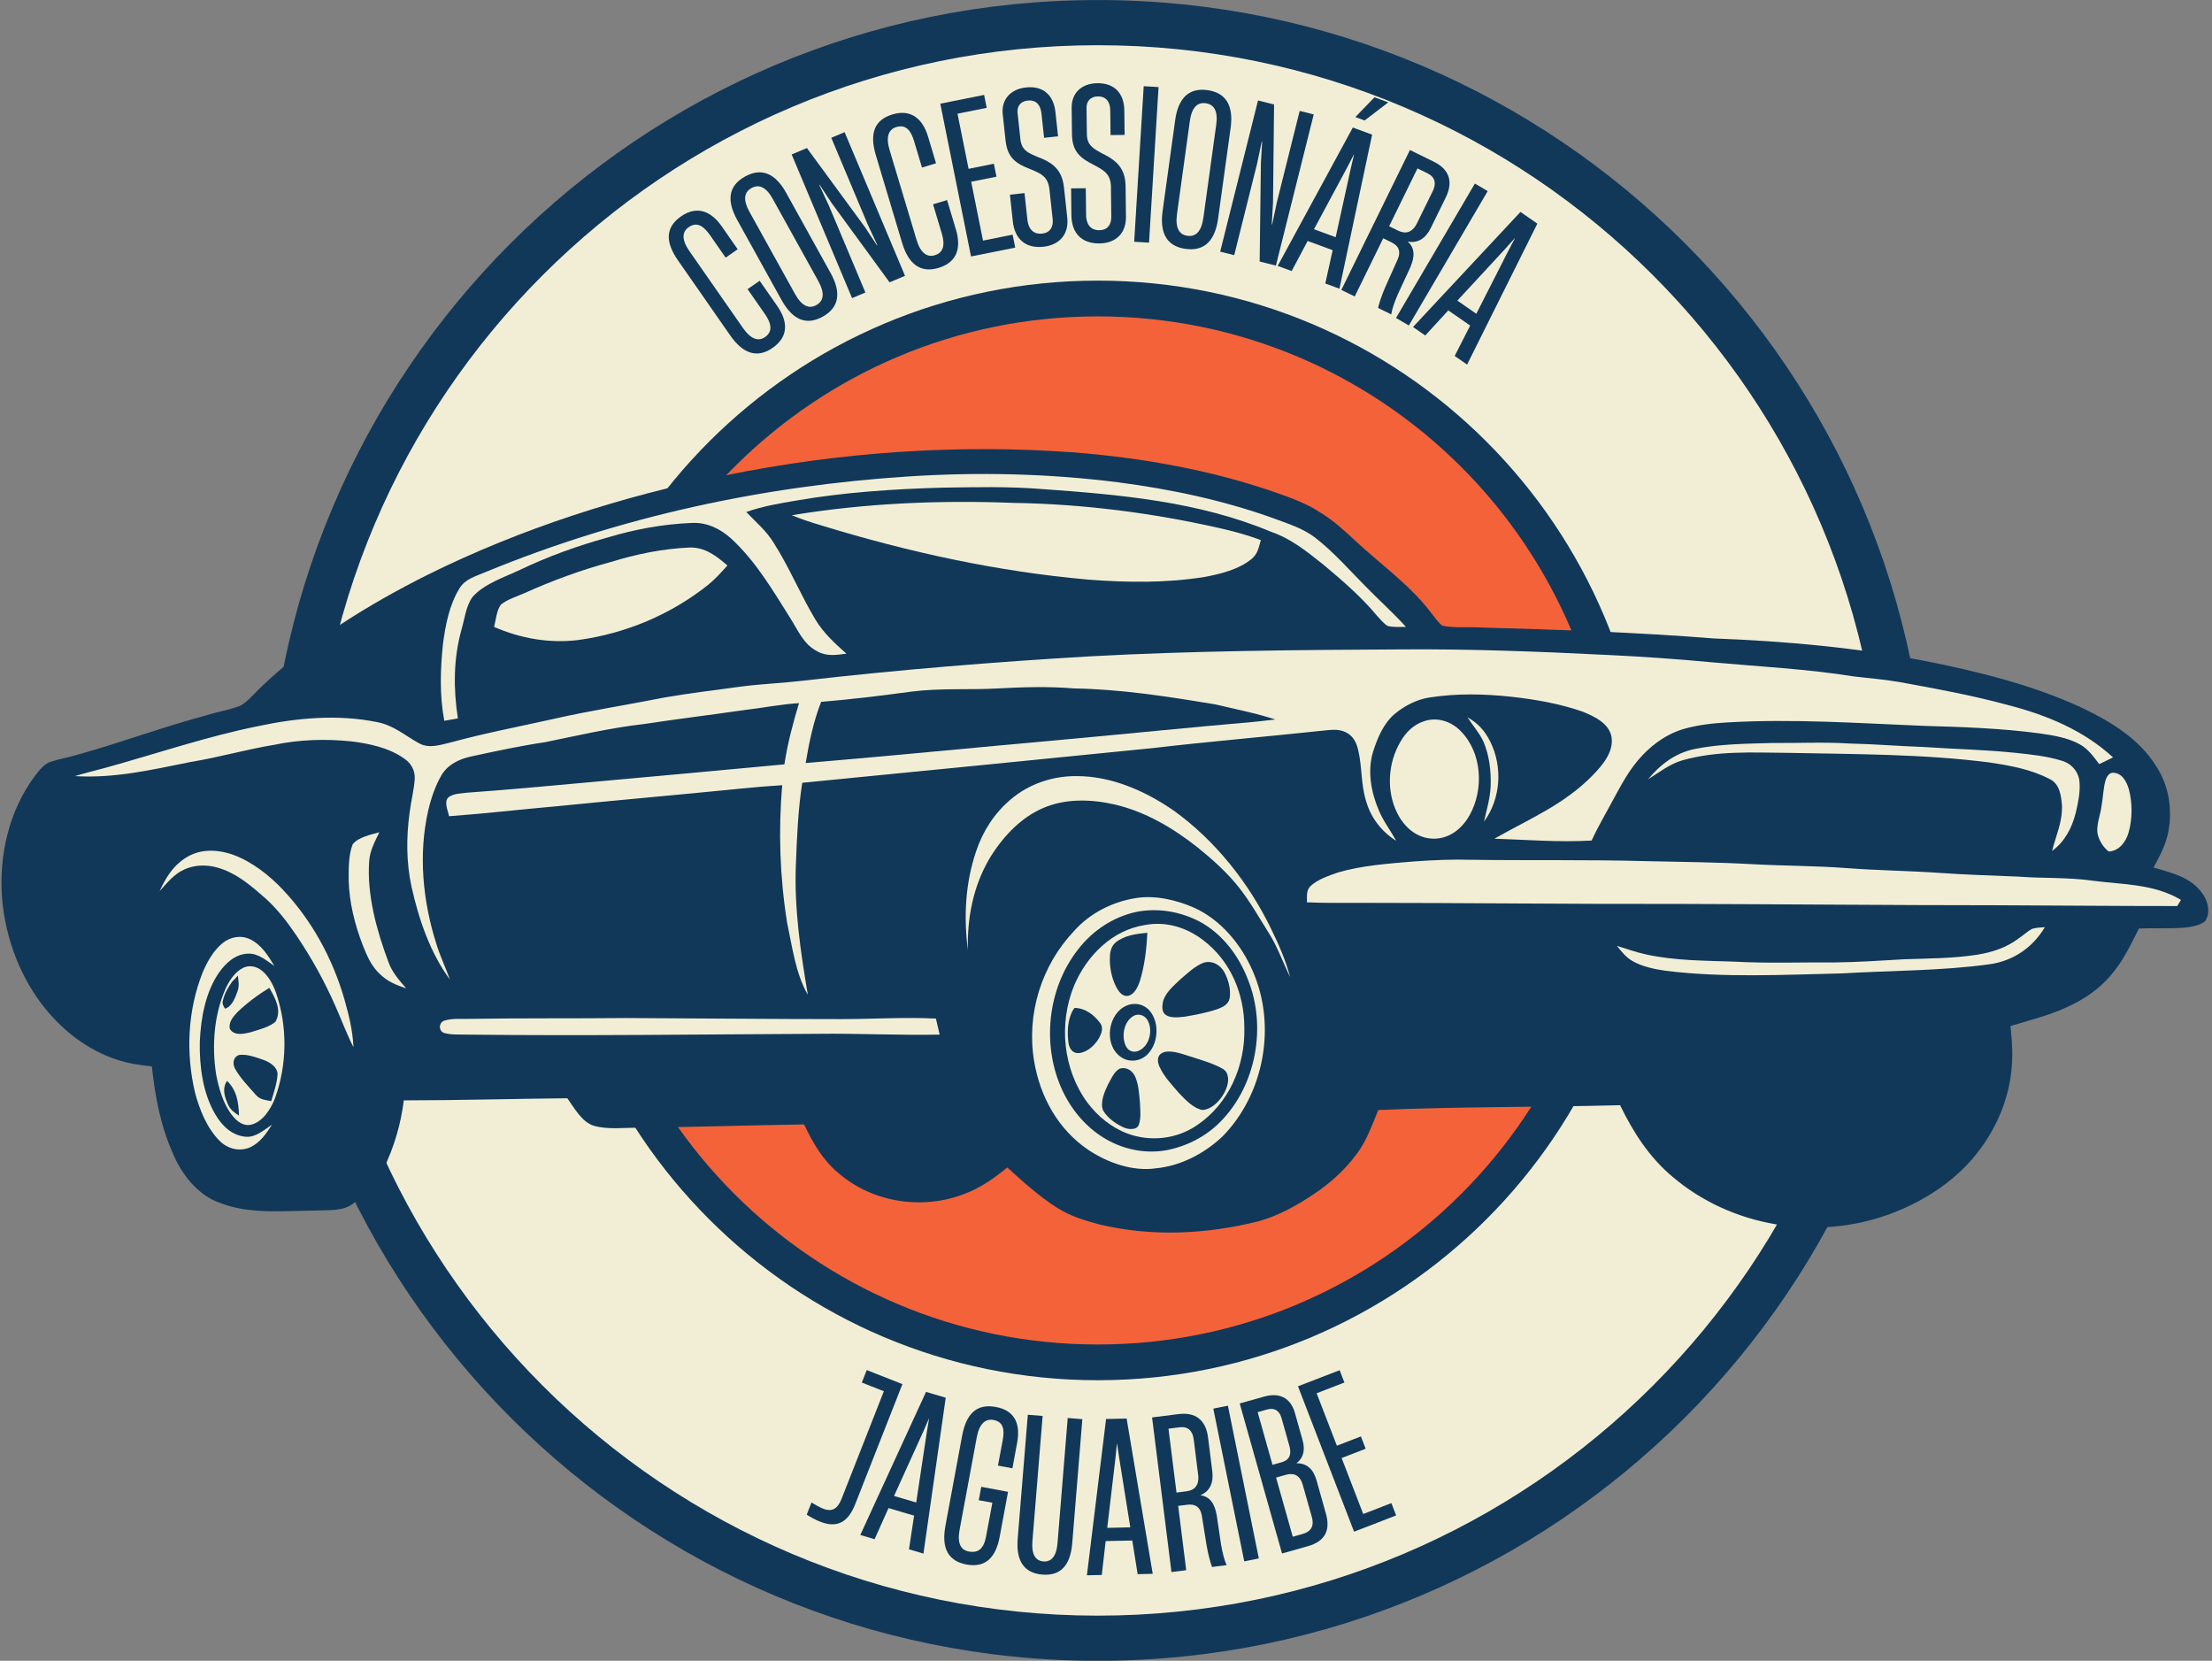 <svg xmlns="http://www.w3.org/2000/svg" xmlns:xlink="http://www.w3.org/1999/xlink" zoomAndPan="magnify" preserveAspectRatio="xMidYMid meet" version="1.0" viewBox="52 84.98 272.76 204.76"><rect x="52" y="84.98" width="272.76" height="204.76" fill="#808080" stroke="none"/><defs><g/><clipPath id="id1"><path d="M 84.984 84.984 L 289.734 84.984 L 289.734 289.734 L 84.984 289.734 Z M 84.984 84.984 " clip-rule="nonzero"/></clipPath><clipPath id="id2"><path d="M 52 140 L 324.762 140 L 324.762 237 L 52 237 Z M 52 140 " clip-rule="nonzero"/></clipPath></defs><g clip-path="url(#id1)"><path fill="#113859" d="M 289.75 187.367 C 289.75 130.82 243.91 84.984 187.367 84.984 C 130.824 84.984 84.984 130.82 84.984 187.367 C 84.984 243.91 130.824 289.746 187.367 289.746 C 243.91 289.746 289.75 243.91 289.75 187.367 " fill-opacity="1" fill-rule="nonzero"/></g><path fill="#f2eed6" d="M 284.176 187.367 C 284.176 133.898 240.832 90.555 187.367 90.555 C 133.902 90.555 90.559 133.898 90.559 187.367 C 90.559 240.832 133.902 284.176 187.367 284.176 C 240.832 284.176 284.176 240.832 284.176 187.367 " fill-opacity="1" fill-rule="nonzero"/><path fill="#113859" d="M 255.152 187.367 C 255.152 149.93 224.805 119.578 187.367 119.578 C 149.93 119.578 119.582 149.93 119.582 187.367 C 119.582 224.801 149.93 255.152 187.367 255.152 C 224.805 255.152 255.152 224.801 255.152 187.367 " fill-opacity="1" fill-rule="nonzero"/><path fill="#f4623a" d="M 250.746 187.367 C 250.746 152.363 222.371 123.988 187.367 123.988 C 152.363 123.988 123.988 152.363 123.988 187.367 C 123.988 222.367 152.363 250.746 187.367 250.746 C 222.371 250.746 250.746 222.367 250.746 187.367 " fill-opacity="1" fill-rule="nonzero"/><g clip-path="url(#id2)"><path fill="#113859" d="M 184.418 140.758 C 192.695 141.414 201.035 142.867 208.918 145.57 C 210.887 146.262 212.957 146.953 214.695 148.105 C 216.305 149.062 217.652 150.281 219.031 151.566 C 222.152 154.5 225.93 157.137 228.488 160.566 C 228.918 161.094 229.309 161.684 229.836 162.113 C 231.348 162.445 233.02 162.246 234.566 162.344 C 244.152 162.609 253.777 162.938 263.332 163.695 C 272.168 164.027 280.969 164.816 289.668 166.531 C 296.105 167.816 302.707 169.465 308.684 172.23 C 312.23 173.914 315.777 176.055 317.879 179.449 C 319.457 181.855 319.914 184.824 319.355 187.625 C 319.027 189.207 318.305 190.559 317.551 191.941 C 319.652 192.566 321.82 193.027 323.297 194.777 C 324.152 195.73 324.711 197.379 323.922 198.535 C 323.266 199.094 322.215 199.258 321.359 199.355 C 319.488 199.488 317.617 199.391 315.746 199.457 C 314.727 201.5 313.742 203.574 312.23 205.289 C 311.016 206.707 309.504 207.828 307.828 208.684 C 305.301 210.035 302.676 210.629 299.914 211.484 C 300.047 212.902 300.18 214.289 300.113 215.703 C 299.98 219.629 298.57 223.383 296.27 226.516 C 293.48 230.406 289.309 233.105 284.875 234.723 C 275.941 237.953 265.465 236.238 258.211 230.043 C 255.352 227.637 253.383 224.57 251.773 221.242 C 241.82 221.504 231.871 221.406 221.953 221.836 C 221.332 223.352 220.738 225 219.887 226.383 C 218.375 228.758 216.273 230.699 213.941 232.25 C 211.871 233.633 209.605 234.887 207.211 235.547 C 200.805 237.16 194.008 237.492 187.57 235.941 C 185.797 235.48 183.992 234.918 182.414 233.93 C 180.117 232.48 178.211 230.734 176.207 228.922 C 174.598 230.238 172.926 231.426 170.988 232.152 C 165.797 234.195 159.625 233.273 155.387 229.613 C 153.449 228 152.234 225.891 151.152 223.613 C 144.32 223.715 137.492 223.945 130.691 224.012 C 128.953 224.012 126.918 224.273 125.242 223.781 C 123.762 223.352 122.812 221.57 121.957 220.387 C 115.227 220.449 108.527 220.648 101.793 220.648 C 101.434 223.551 100.613 226.352 99.332 229.02 C 98.445 230.766 97.031 232.383 95.422 233.469 C 94.176 234.328 92.402 234.16 90.957 234.227 C 87.113 234.262 82.781 234.723 79.168 233.305 C 76.41 232.383 74.34 229.711 73.289 227.109 C 71.777 223.715 71.121 220.121 70.727 216.465 C 69.25 216.297 67.773 216.102 66.359 215.605 C 62.91 214.484 59.859 212.145 57.59 209.344 C 54.539 205.586 52.73 200.809 52.273 195.961 C 51.812 190.59 53.059 184.988 56.312 180.637 C 56.836 179.977 57.426 179.152 58.281 178.891 C 59.266 178.559 60.316 178.395 61.301 178.098 C 66.723 176.617 71.941 174.637 77.395 173.188 C 78.805 172.727 80.285 172.527 81.664 171.969 C 82.648 171.41 83.402 170.418 84.223 169.66 C 90.137 163.992 97.426 159.512 104.715 155.852 C 116.277 150.117 128.789 146.129 141.43 143.59 C 155.52 140.723 170.066 139.703 184.418 140.758 Z M 184.418 140.758 " fill-opacity="1" fill-rule="nonzero"/></g><path fill="#f2eed6" d="M 189.902 144.449 C 196.438 145.305 202.84 146.656 209.082 148.898 C 210.82 149.559 212.695 150.117 214.172 151.27 C 216.438 153.016 218.473 155.355 220.477 157.367 C 222.086 159.016 223.793 160.531 225.371 162.277 C 224.648 162.277 223.891 162.312 223.168 162.18 C 222.645 161.918 222.25 161.355 221.824 160.926 C 219.852 158.555 217.555 156.578 215.188 154.598 C 213.188 153.016 211.281 151.434 208.816 150.578 C 199.789 146.789 190.102 145.965 180.445 145.273 C 176.34 144.941 172.234 145.043 168.129 145.105 C 162.188 145.273 156.109 145.668 150.23 146.688 C 148.129 147.051 146.062 147.383 144.027 148.105 C 145.207 149.359 146.457 150.379 147.375 151.863 C 149.344 154.93 150.691 158.289 152.562 161.391 C 153.551 163.035 154.93 164.289 156.375 165.574 C 155.094 165.738 153.941 165.938 152.762 165.277 C 151.055 164.387 150.398 162.676 149.41 161.125 C 147.211 157.633 145.207 154.203 142.152 151.371 C 140.773 150.148 139.164 149.359 137.293 149.457 C 133.746 149.59 130.234 150.25 126.852 151.27 C 123.172 152.293 119.594 153.578 116.145 155.227 C 114.207 156.148 111.711 156.938 110.266 158.586 C 109.445 159.707 109.281 161.355 108.887 162.676 C 107.902 166.234 107.902 169.926 108.461 173.551 C 107.902 173.648 107.344 173.75 106.785 173.848 C 106.195 170.715 106.293 167.52 106.621 164.387 C 106.918 162.082 107.41 159.543 108.656 157.531 C 109.312 156.379 110.691 156.016 111.844 155.523 C 128.461 148.668 146.16 144.875 164.023 143.723 C 172.66 143.164 181.297 143.359 189.902 144.449 Z M 189.902 144.449 " fill-opacity="1" fill-rule="nonzero"/><path fill="#f2eed6" d="M 176.996 146.984 C 185.535 147.117 194.039 148.207 202.348 150.086 C 204.09 150.48 205.797 150.941 207.473 151.566 C 207.211 152.457 207.109 153.246 206.355 153.875 C 204.777 155.191 202.48 155.754 200.512 156.117 C 195.75 156.875 190.988 156.809 186.223 156.445 C 174.992 155.457 164.023 153.051 153.254 149.754 C 152.039 149.391 150.824 148.996 149.641 148.504 C 158.641 147.02 167.867 146.625 176.996 146.984 Z M 176.996 146.984 " fill-opacity="1" fill-rule="nonzero"/><path fill="#f2eed6" d="M 136.996 152.488 C 138.934 152.426 140.316 153.512 141.695 154.699 C 140.938 155.555 140.184 156.379 139.297 157.105 C 134.699 160.762 129.117 163.102 123.27 163.895 C 119.691 164.32 116.211 163.695 112.926 162.277 C 113.156 161.391 113.223 160.234 113.781 159.512 C 114.602 158.852 115.75 158.52 116.703 158.094 C 120.152 156.543 123.664 155.258 127.309 154.27 C 130.43 153.312 133.746 152.621 136.996 152.488 Z M 136.996 152.488 " fill-opacity="1" fill-rule="nonzero"/><path fill="#f2eed6" d="M 224.746 165.047 C 233.285 164.98 241.82 165.312 250.359 165.738 C 254.598 165.938 258.801 166.234 263.004 166.629 C 268.848 167.156 274.793 167.453 280.574 168.375 C 282.445 168.605 284.316 168.738 286.188 169.066 C 290.719 169.891 295.254 170.715 299.719 171.938 C 304.414 173.156 308.945 175.035 312.559 178.363 C 312 178.625 311.441 178.922 310.852 179.188 C 310.16 178.266 309.473 177.309 308.453 176.746 C 306.977 175.922 305.105 175.629 303.461 175.395 C 298.766 174.77 293.938 174.605 289.211 174.473 C 281.23 174.145 272.988 173.582 265.039 174.047 C 263.266 174.145 261.426 174.34 259.688 174.836 C 257.75 175.363 255.941 176.617 254.562 178.066 C 252.855 179.848 251.871 181.855 250.688 184 C 249.867 185.547 248.98 187.031 248.258 188.613 C 244.254 188.844 240.277 188.516 236.273 188.383 C 240.574 185.941 244.91 184.164 248.422 180.539 C 249.605 179.32 250.984 177.703 250.723 175.891 C 250.461 174.176 248.621 173.32 247.176 172.727 C 244.352 171.738 241.328 171.211 238.34 170.883 C 234.957 170.52 231.609 170.453 228.227 170.98 C 226.648 171.242 225.172 172 223.957 173.023 C 222.609 174.176 221.855 175.957 221.332 177.605 C 220.574 180.012 221.066 182.648 222.02 184.887 C 222.578 186.238 223.465 187.359 224.156 188.645 C 222.383 187.523 221.066 185.844 220.477 183.832 C 219.785 181.691 219.984 179.484 219.457 177.375 C 219.262 176.582 218.934 175.891 218.242 175.43 C 217.324 174.836 216.402 174.934 215.387 175.035 C 208.324 175.793 201.23 176.387 194.172 177.211 C 179.754 178.66 165.34 180.078 150.922 181.492 C 150.398 184.855 150.266 188.316 150.133 191.742 C 149.938 197.082 150.727 202.391 151.613 207.629 C 150.102 205.027 149.676 201.633 149.051 198.699 C 148.164 193.129 147.965 187.395 148.457 181.789 C 146.816 181.891 145.207 182.02 143.566 182.188 C 136.012 182.945 128.461 183.602 120.906 184.359 C 116.406 184.758 111.875 185.285 107.375 185.613 C 107.246 184.953 106.719 183.867 107.277 183.305 C 107.836 182.812 108.855 182.812 109.578 182.715 C 114.602 182.352 119.594 181.891 124.617 181.43 C 132.664 180.703 140.676 179.977 148.723 179.219 C 149.117 176.648 149.773 174.145 150.527 171.672 C 148.262 171.805 146.027 172.266 143.762 172.527 C 139.656 173.121 135.555 173.617 131.449 174.242 C 127.344 174.703 123.27 175.66 119.23 176.484 C 116.113 176.945 113.059 177.605 110.004 178.266 C 108.59 178.594 107.277 179.219 106.488 180.473 C 105.703 181.789 105.176 183.34 104.816 184.855 C 103.566 190.262 104.125 196.062 105.801 201.336 C 106.262 202.852 106.949 204.27 107.477 205.75 C 105.043 202.457 103.633 198.301 102.746 194.316 C 102.09 191.281 102.09 188.184 102.516 185.121 C 102.68 183.77 103.043 182.418 103.141 181.031 C 103.207 179.977 102.68 179.055 101.828 178.496 C 99.988 177.176 97.492 176.648 95.324 176.387 C 92.141 176.055 88.922 176.156 85.801 176.812 C 82.352 177.375 78.969 178.363 75.523 178.922 C 70.727 179.879 66.195 180.965 61.238 180.668 C 62.516 180.273 63.797 179.977 65.113 179.613 C 71.285 177.902 77.59 175.758 83.832 174.508 C 88.625 173.484 93.648 173.023 98.512 174.012 C 100.547 174.406 101.926 175.66 103.664 176.617 C 104.945 177.34 106.391 176.781 107.703 176.484 C 111.809 175.363 115.98 174.574 120.117 173.648 C 124.75 172.594 129.445 171.871 134.109 170.945 C 137.195 170.418 140.281 170.059 143.367 169.629 C 145.93 169.301 148.492 169.199 151.055 168.902 C 162.809 167.551 174.598 166.598 186.391 165.902 C 199.195 165.211 212.004 165.113 224.746 165.047 Z M 224.746 165.047 " fill-opacity="1" fill-rule="nonzero"/><path fill="#113859" d="M 175.027 169.859 C 178.18 169.695 181.297 169.594 184.453 169.859 C 190.297 169.957 195.914 170.848 201.758 171.805 C 204.254 172.398 206.816 172.891 209.246 173.684 C 208.262 173.812 207.273 173.914 206.289 174.012 C 198.605 174.672 190.953 175.461 183.27 176.156 C 172.629 177.109 161.988 178.164 151.348 179.055 C 151.777 176.484 152.301 173.945 153.254 171.508 C 156.965 171.211 160.676 170.75 164.352 170.254 C 167.965 169.793 171.48 170.059 175.027 169.859 Z M 175.027 169.859 " fill-opacity="1" fill-rule="nonzero"/><path fill="#f2eed6" d="M 232.957 173.418 C 234.234 174.145 235.09 175.066 235.746 176.387 C 237.324 179.516 237.059 183.473 234.992 186.273 C 235.32 184.789 235.746 183.438 235.812 181.891 C 235.879 180.043 235.648 178.066 234.895 176.352 C 234.367 175.266 233.613 174.441 232.957 173.418 Z M 232.957 173.418 " fill-opacity="1" fill-rule="nonzero"/><path fill="#f2eed6" d="M 227.473 173.945 C 229.145 173.32 230.918 173.879 232.133 175.133 C 234.762 177.801 234.992 182.316 233.219 185.48 C 232.297 187.129 230.754 188.383 228.816 188.383 C 226.781 188.383 225.207 187.031 224.32 185.285 C 222.906 182.516 223.137 179.023 224.711 176.387 C 225.336 175.297 226.258 174.375 227.473 173.945 Z M 227.473 173.945 " fill-opacity="1" fill-rule="nonzero"/><path fill="#f2eed6" d="M 270.492 176.582 C 273.676 176.617 276.828 176.449 280.016 176.648 C 283.102 176.715 286.156 176.977 289.211 177.078 C 292.988 177.34 296.762 177.406 300.539 177.801 C 302.41 178 304.383 178.199 306.188 178.758 C 307.402 179.086 308.324 180.109 308.422 181.395 C 308.52 182.648 308.258 183.965 307.961 185.184 C 307.5 187.031 306.613 188.746 305.039 189.898 C 305.531 187.922 306.352 186.305 306.254 184.23 C 306.156 183.043 305.957 181.594 304.742 181.031 C 302.512 179.848 299.816 179.352 297.32 178.988 C 289.211 177.934 280.672 177.969 272.461 177.801 C 267.996 177.77 263.793 177.504 259.426 178.727 C 257.816 179.219 256.633 180.176 255.223 181.066 C 256.699 179.254 258.57 177.836 260.902 177.34 C 264.086 176.684 267.34 176.684 270.492 176.582 Z M 270.492 176.582 " fill-opacity="1" fill-rule="nonzero"/><path fill="#f2eed6" d="M 312.758 180.273 C 313.742 180.406 314.234 181.395 314.496 182.25 C 314.957 183.934 314.957 185.977 314.465 187.656 C 314.137 188.777 313.312 189.898 312.035 189.965 C 311.41 189.504 310.949 188.777 310.719 188.051 C 310.359 186.898 311.016 185.48 311.148 184.297 C 311.344 183.242 311.344 182.086 311.672 181.066 C 311.871 180.57 312.199 180.141 312.758 180.273 Z M 312.758 180.273 " fill-opacity="1" fill-rule="nonzero"/><path fill="#f2eed6" d="M 184.781 180.668 C 189.082 180.668 193.254 182.516 196.734 184.922 C 201.855 188.613 205.961 193.789 208.719 199.457 C 209.672 201.402 210.527 203.344 211.086 205.453 C 210.199 203.641 209.539 201.73 208.457 200.016 C 207.273 198.137 206.16 196.16 204.812 194.445 C 203.367 192.602 201.527 190.953 199.688 189.469 C 196.637 187.062 193.254 185.055 189.441 184.164 C 186.555 183.504 183.336 183.406 180.578 184.625 C 177.754 185.844 175.484 188.348 173.941 190.953 C 171.973 194.379 171.25 198.203 171.348 202.125 C 170.824 198.008 171.02 193.887 172.367 189.93 C 173.188 187.461 174.633 185.219 176.637 183.539 C 178.867 181.625 181.824 180.637 184.781 180.668 Z M 184.781 180.668 " fill-opacity="1" fill-rule="nonzero"/><path fill="#f2eed6" d="M 98.773 187.59 C 98.215 188.777 97.625 189.801 97.523 191.152 C 97.23 195.336 98.445 199.688 99.891 203.574 C 100.348 204.863 101.203 205.816 102.09 206.84 C 100.906 206.445 99.824 206.016 98.902 205.125 C 97.82 204.168 97.262 202.852 96.738 201.531 C 95.75 198.996 95.062 196.227 94.996 193.492 C 94.996 192.074 94.965 190.426 95.488 189.074 C 96.18 188.184 97.754 187.887 98.773 187.59 Z M 98.773 187.59 " fill-opacity="1" fill-rule="nonzero"/><path fill="#f2eed6" d="M 80.809 190.391 C 83.109 191.25 85.211 192.898 86.883 194.676 C 90.465 198.469 93.027 203.18 94.469 208.191 C 95.027 210.137 95.488 212.047 95.586 214.09 C 94.734 212.441 94.109 210.695 93.355 209.016 C 92.008 205.949 90.398 203.047 88.527 200.281 C 87.41 198.633 86.195 197.051 84.719 195.73 C 83.141 194.348 81.566 192.965 79.594 192.207 C 78.02 191.578 76.309 191.48 74.734 192.172 C 73.422 192.766 72.633 193.82 71.68 194.844 C 72.434 193.227 73.289 191.777 74.832 190.789 C 76.605 189.602 78.805 189.668 80.809 190.391 Z M 80.809 190.391 " fill-opacity="1" fill-rule="nonzero"/><path fill="#f2eed6" d="M 233.383 190.984 C 240.574 191.086 247.766 190.953 254.957 191.152 C 259.262 191.25 263.562 191.281 267.832 191.512 C 271.773 191.742 275.746 191.711 279.688 192.008 C 283.527 192.305 287.371 192.336 291.18 192.602 C 294.43 192.832 297.684 192.93 300.934 193.062 C 303.953 193.293 306.941 193.129 309.965 193.555 C 313.742 194.051 317.551 193.918 320.934 195.93 C 320.77 196.191 320.637 196.426 320.473 196.688 C 313.117 196.688 305.727 196.621 298.34 196.59 C 285.203 196.59 272.066 196.457 258.934 196.426 C 245.699 196.457 232.465 196.293 219.227 196.293 C 217.191 196.293 215.156 196.324 213.152 196.227 C 213.188 195.469 213.023 194.742 213.645 194.184 C 214.531 193.391 215.812 192.965 216.93 192.566 C 219.918 191.68 223.301 191.445 226.422 191.184 C 228.785 191.02 231.082 190.918 233.383 190.984 Z M 233.383 190.984 " fill-opacity="1" fill-rule="nonzero"/><path fill="#f2eed6" d="M 192.102 195.699 C 194.5 195.336 197.027 195.93 199.23 196.887 C 202.512 198.367 205.043 201.402 206.453 204.664 C 209.441 211.387 207.898 219.859 202.742 225.098 C 200.543 227.176 197.621 228.723 194.566 229.02 C 191.676 229.449 188.555 228.328 186.191 226.746 C 182.48 224.242 180.246 220.188 179.523 215.836 C 178.539 210.035 180.41 204.004 184.453 199.754 C 186.422 197.543 189.18 196.16 192.102 195.699 Z M 192.102 195.699 " fill-opacity="1" fill-rule="nonzero"/><path fill="#113859" d="M 192.102 197.414 C 194.695 196.887 197.488 197.348 199.852 198.566 C 202.711 200.082 204.746 202.785 205.895 205.785 C 208.195 211.52 206.914 218.738 202.578 223.188 C 200.84 225 198.539 226.219 196.078 226.746 C 193.645 227.242 191.117 226.844 188.918 225.723 C 186.324 224.406 184.285 222.133 183.039 219.496 C 180.41 213.926 181.133 206.871 184.945 202.027 C 186.719 199.719 189.246 198.039 192.102 197.414 Z M 192.102 197.414 " fill-opacity="1" fill-rule="nonzero"/><path fill="#f2eed6" d="M 193.188 199.027 C 195.781 198.535 198.309 199.324 200.379 200.906 C 203.727 203.445 205.438 207.5 205.438 211.684 C 205.566 216.363 203.531 221.078 199.59 223.715 C 197.094 225.426 193.844 225.789 191.02 224.734 C 189.082 224.012 187.375 222.625 186.125 220.977 C 183.07 216.859 182.516 211.191 184.453 206.477 C 186.027 202.785 189.148 199.652 193.188 199.027 Z M 193.188 199.027 " fill-opacity="1" fill-rule="nonzero"/><path fill="#f2eed6" d="M 302.609 199.488 C 303.102 199.355 303.625 199.324 304.152 199.293 C 302.641 201.828 300.211 203.477 297.289 203.871 C 291.312 204.695 285.172 204.629 279.129 204.992 C 271.938 205.156 264.449 205.555 257.355 204.664 C 256.008 204.465 254.531 204.168 253.316 203.477 C 252.496 203.016 251.969 202.324 251.379 201.598 C 252.594 201.961 253.742 202.391 254.957 202.652 C 258.637 203.445 262.148 203.41 265.859 203.543 C 270 203.773 274.105 203.609 278.242 203.641 C 281.133 203.609 283.988 203.41 286.879 203.246 C 289.832 203.148 292.82 203.148 295.812 202.688 C 297.684 202.391 299.457 201.797 300.965 200.645 C 301.523 200.281 302.016 199.785 302.609 199.488 Z M 302.609 199.488 " fill-opacity="1" fill-rule="nonzero"/><path fill="#113859" d="M 193.48 199.984 C 193.383 201.961 193.152 204.004 192.562 205.918 C 192.332 206.609 191.906 207.598 191.086 207.762 C 190.461 207.859 190.066 207.367 189.77 206.906 C 189.148 205.816 188.852 204.5 188.852 203.281 C 188.852 202.488 188.949 201.699 189.574 201.172 C 190.691 200.281 192.102 200.117 193.48 199.984 Z M 193.48 199.984 " fill-opacity="1" fill-rule="nonzero"/><path fill="#f2eed6" d="M 82.812 200.773 C 84.223 201.434 85.047 202.785 85.832 204.07 C 84.848 203.41 83.863 202.52 82.617 202.555 C 81.07 202.586 79.855 203.676 79.004 204.895 C 77.328 207.332 76.77 210.496 76.637 213.398 C 76.574 216.398 77 219.758 78.543 222.363 C 79.363 223.781 80.613 225 82.32 225.133 C 83.535 225.23 84.586 224.273 85.539 223.648 C 84.816 224.734 84.125 225.824 82.879 226.418 C 81.566 227.008 80.086 226.648 79.07 225.625 C 77.523 224.078 76.605 221.801 76.047 219.691 C 74.898 214.816 75.129 209.609 76.969 204.926 C 77.523 203.609 78.281 202.227 79.398 201.301 C 80.383 200.477 81.695 200.246 82.812 200.773 Z M 82.812 200.773 " fill-opacity="1" fill-rule="nonzero"/><path fill="#113859" d="M 200.41 203.676 C 201.496 203.344 202.512 203.973 203.004 204.895 C 203.5 205.852 203.793 207.004 203.629 208.059 C 203.465 208.848 202.777 209.145 202.086 209.41 C 200.805 209.84 199.426 210.102 198.078 210.332 C 197.391 210.398 196.406 210.531 195.781 210.137 C 195.254 209.805 195.289 209.082 195.387 208.555 C 195.648 207.398 196.699 206.543 197.52 205.75 C 198.406 204.992 199.359 204.07 200.41 203.676 Z M 200.41 203.676 " fill-opacity="1" fill-rule="nonzero"/><path fill="#f2eed6" d="M 81.926 204.336 C 82.617 203.973 83.371 204.07 84.027 204.465 C 85.012 205.094 85.637 206.277 86.031 207.367 C 87.477 211.586 87.41 216.266 85.898 220.418 C 85.406 221.672 84.453 223.219 83.074 223.613 C 82.09 223.91 81.27 223.285 80.68 222.559 C 79.527 221.145 78.969 219.133 78.641 217.387 C 78.117 213.957 78.379 210.199 79.758 207.004 C 80.184 206.016 80.906 204.863 81.926 204.336 Z M 81.926 204.336 " fill-opacity="1" fill-rule="nonzero"/><path fill="#113859" d="M 81.336 205.258 C 81.398 205.918 81.531 206.508 81.301 207.168 C 81.008 207.961 80.645 209.047 79.758 209.344 C 79.527 209.016 79.363 208.719 79.496 208.289 C 79.691 207.465 80.152 206.676 80.645 205.98 C 80.906 205.75 81.137 205.488 81.336 205.258 Z M 81.336 205.258 " fill-opacity="1" fill-rule="nonzero"/><path fill="#113859" d="M 85.211 206.773 C 85.934 208.027 86.785 209.543 85.965 210.957 C 85.145 211.652 83.93 211.914 82.91 212.246 C 82.09 212.441 80.906 212.738 80.348 211.848 C 80.152 211.023 80.742 210.332 81.27 209.773 C 82.484 208.617 83.797 207.629 85.211 206.773 Z M 85.211 206.773 " fill-opacity="1" fill-rule="nonzero"/><path fill="#113859" d="M 190.953 208.949 C 192.004 208.52 193.188 208.816 193.875 209.738 C 195.027 211.254 194.797 213.828 193.352 215.113 C 192.43 215.902 191.086 215.969 190.133 215.242 C 188.062 213.695 188.621 209.902 190.953 208.949 Z M 190.953 208.949 " fill-opacity="1" fill-rule="nonzero"/><path fill="#113859" d="M 184.352 209.441 L 184.516 209.246 C 185.832 209.277 186.914 210.102 187.668 211.125 C 188.062 211.684 187.867 212.246 187.605 212.805 C 187.109 213.762 186.16 214.684 185.074 214.816 C 184.32 214.883 183.895 214.355 183.762 213.629 C 183.566 212.246 183.629 210.629 184.352 209.441 Z M 184.352 209.441 " fill-opacity="1" fill-rule="nonzero"/><path fill="#f2eed6" d="M 191.773 210.234 C 192.398 209.902 193.121 210.137 193.48 210.727 C 194.203 211.914 193.777 213.926 192.43 214.52 C 191.809 214.816 191.117 214.586 190.82 213.926 C 190.266 212.773 190.559 210.926 191.773 210.234 Z M 191.773 210.234 " fill-opacity="1" fill-rule="nonzero"/><path fill="#f2eed6" d="M 109.938 210.598 C 116.375 210.496 122.777 210.562 129.215 210.496 C 138.047 210.531 146.852 210.629 155.684 210.629 C 159.59 210.629 163.531 210.367 167.406 210.562 C 167.57 211.223 167.703 211.883 167.867 212.539 C 162.844 212.641 157.816 212.375 152.793 212.441 C 138.41 212.508 124.027 212.707 109.641 212.539 C 108.691 212.508 107.605 212.605 106.688 212.309 C 106.062 212.012 106.098 211.09 106.754 210.828 C 107.77 210.496 108.922 210.629 109.938 210.598 Z M 109.938 210.598 " fill-opacity="1" fill-rule="nonzero"/><path fill="#113859" d="M 195.582 214.684 C 196.602 214.453 197.816 214.945 198.801 215.242 C 200.117 215.672 201.562 216.066 202.777 216.758 C 203.629 217.254 203.531 218.406 203.203 219.199 C 202.777 220.352 201.625 221.703 200.312 221.836 C 199.195 221.672 198.18 220.582 197.422 219.793 C 196.535 218.77 195.52 217.715 194.961 216.465 C 194.633 215.672 194.695 214.98 195.582 214.684 Z M 195.582 214.684 " fill-opacity="1" fill-rule="nonzero"/><path fill="#113859" d="M 81.5 215.047 C 82.516 214.914 83.668 215.375 84.617 215.703 C 85.34 216 86.195 216.527 86.227 217.418 C 86.16 218.539 85.77 219.66 85.441 220.746 C 84.719 220.582 84.059 220.582 83.535 219.957 C 82.648 218.934 81.629 217.914 80.973 216.727 C 80.645 216.102 80.742 215.277 81.5 215.047 Z M 81.5 215.047 " fill-opacity="1" fill-rule="nonzero"/><path fill="#113859" d="M 190.102 216.727 C 190.922 216.496 191.645 216.992 191.973 217.715 C 192.398 218.672 192.465 219.824 192.562 220.879 C 192.594 221.77 192.727 222.789 192.43 223.648 C 192.168 224.34 191.184 224.242 190.625 224.012 C 189.641 223.582 188.59 222.855 188.031 221.902 C 187.605 220.945 188.195 219.594 188.621 218.703 C 188.984 218.078 189.379 217.055 190.102 216.727 Z M 190.102 216.727 " fill-opacity="1" fill-rule="nonzero"/><path fill="#113859" d="M 79.988 218.242 C 81.203 219.395 81.434 220.914 81.465 222.527 C 80.941 222.164 80.48 221.867 80.184 221.309 C 79.727 220.285 79.332 219.297 79.988 218.242 Z M 79.988 218.242 " fill-opacity="1" fill-rule="nonzero"/><g fill="#113859" fill-opacity="1"><g transform="translate(143.652, 130.045)"><g><path d="M 3.621 -2.176 C 5.699 -3.625 5.434 -5.547 4.191 -7.332 L 2.02 -10.449 L 0.531 -9.414 L 2.676 -6.34 C 3.578 -5.043 3.559 -4.117 2.691 -3.512 C 1.883 -2.949 0.945 -3.211 -0.043 -4.633 L -6.652 -14.117 C -7.625 -15.52 -7.547 -16.488 -6.738 -17.051 C -5.68 -17.789 -4.863 -17.16 -4.094 -16.059 L -2.172 -13.301 L -0.688 -14.332 L -2.652 -17.156 C -3.879 -18.918 -5.613 -19.82 -7.672 -18.387 C -9.582 -17.059 -9.66 -15.27 -8.047 -12.957 L -1.605 -3.703 C -0.008 -1.414 1.754 -0.875 3.621 -2.176 Z M 3.621 -2.176 "/></g></g></g><g fill="#113859" fill-opacity="1"><g transform="translate(149.599, 125.831)"><g><path d="M 3.848 -1.809 C 5.883 -2.938 6.164 -4.777 4.82 -7.195 L -0.66 -17.082 C -1.988 -19.477 -3.699 -20.215 -5.734 -19.086 C -7.77 -17.957 -8.027 -16.129 -6.695 -13.734 L -1.219 -3.848 C 0.125 -1.43 1.812 -0.68 3.848 -1.809 Z M 0.43 -4.613 L -5.176 -14.723 C -6.004 -16.215 -5.848 -17.16 -4.941 -17.66 C -4.016 -18.176 -3.133 -17.809 -2.305 -16.316 L 3.301 -6.207 C 4.129 -4.715 3.984 -3.746 3.059 -3.234 C 2.152 -2.73 1.258 -3.121 0.43 -4.613 Z M 0.43 -4.613 "/></g></g></g><g fill="#113859" fill-opacity="1"><g transform="translate(156.067, 122.156)"><g><path d="M 1 -0.422 L 2.645 -1.113 L -1.855 -11.816 L -3.035 -14.352 L -2.988 -14.371 L -1.523 -12.152 L 5.625 -2.367 L 7.531 -3.168 L 0.082 -20.879 L -1.562 -20.188 L 2.938 -9.484 L 4.117 -6.949 L 4.07 -6.93 L 2.605 -9.148 L -4.566 -18.922 L -6.449 -18.133 Z M 1 -0.422 "/></g></g></g><g fill="#113859" fill-opacity="1"><g transform="translate(163.612, 118.949)"><g><path d="M 4.117 -0.938 C 6.547 -1.668 6.891 -3.578 6.266 -5.66 L 5.172 -9.301 L 3.441 -8.781 L 4.516 -5.191 C 4.973 -3.68 4.668 -2.805 3.652 -2.5 C 2.711 -2.219 1.898 -2.758 1.402 -4.418 L -1.922 -15.488 C -2.41 -17.121 -2.031 -18.02 -1.09 -18.301 C 0.148 -18.672 0.727 -17.82 1.113 -16.535 L 2.078 -13.312 L 3.812 -13.836 L 2.824 -17.129 C 2.207 -19.184 0.844 -20.582 -1.559 -19.863 C -3.789 -19.195 -4.422 -17.52 -3.609 -14.82 L -0.371 -4.02 C 0.434 -1.344 1.938 -0.285 4.117 -0.938 Z M 4.117 -0.938 "/></g></g></g><g fill="#113859" fill-opacity="1"><g transform="translate(170.67, 116.816)"><g><path d="M 1.066 -0.215 L 6.516 -1.309 L 6.195 -2.906 L 2.543 -2.172 L 1.086 -9.426 L 4.203 -10.051 L 3.883 -11.648 L 0.766 -11.02 L -0.602 -17.816 L 3 -18.539 L 2.68 -20.137 L -2.723 -19.051 Z M 1.066 -0.215 "/></g></g></g><g fill="#113859" fill-opacity="1"><g transform="translate(176.67, 115.547)"><g><path d="M 3.988 -0.145 C 6.02 -0.363 7.148 -1.734 6.934 -3.715 L 6.531 -7.441 C 6.289 -9.703 5.078 -10.562 3.207 -11.246 C 2.199 -11.684 1.305 -12 1.152 -13.414 L 0.805 -16.656 C 0.723 -17.402 1.121 -18.066 2.043 -18.168 C 3.176 -18.289 3.648 -17.535 3.754 -16.559 L 4.074 -13.574 L 5.797 -13.762 L 5.477 -16.742 C 5.254 -18.801 4.004 -20.02 1.844 -19.785 C -0.059 -19.578 -1.223 -18.309 -1.023 -16.457 L -0.672 -13.219 C -0.434 -11.008 0.754 -10.355 2.305 -9.742 C 3.664 -9.188 4.562 -8.816 4.734 -7.223 L 5.133 -3.547 C 5.238 -2.566 4.793 -1.871 3.84 -1.766 C 2.582 -1.633 2.117 -2.57 2.02 -3.469 L 1.664 -6.762 L -0.137 -6.566 L 0.219 -3.273 C 0.457 -1.062 1.832 0.09 3.988 -0.145 Z M 3.988 -0.145 "/></g></g></g><g fill="#113859" fill-opacity="1"><g transform="translate(183.582, 114.755)"><g><path d="M 3.984 0.238 C 6.027 0.215 7.281 -1.039 7.258 -3.031 L 7.215 -6.781 C 7.191 -9.055 6.066 -10.027 4.273 -10.883 C 3.309 -11.418 2.453 -11.82 2.438 -13.242 L 2.398 -16.5 C 2.391 -17.25 2.848 -17.875 3.781 -17.887 C 4.918 -17.898 5.316 -17.102 5.324 -16.121 L 5.359 -13.121 L 7.094 -13.141 L 7.059 -16.141 C 7.035 -18.207 5.906 -19.539 3.734 -19.516 C 1.824 -19.496 0.543 -18.344 0.562 -16.48 L 0.602 -13.223 C 0.625 -11 1.746 -10.234 3.23 -9.477 C 4.531 -8.793 5.387 -8.336 5.406 -6.734 L 5.449 -3.035 C 5.461 -2.055 4.949 -1.402 3.992 -1.391 C 2.727 -1.375 2.352 -2.355 2.344 -3.258 L 2.305 -6.57 L 0.496 -6.547 L 0.531 -3.238 C 0.559 -1.016 1.812 0.266 3.984 0.238 Z M 3.984 0.238 "/></g></g></g><g fill="#113859" fill-opacity="1"><g transform="translate(190.77, 114.718)"><g><path d="M 1.086 0.066 L 2.918 0.18 L 4.09 -19 L 2.258 -19.113 Z M 1.086 0.066 "/></g></g></g><g fill="#113859" fill-opacity="1"><g transform="translate(194.026, 114.803)"><g><path d="M 4.164 0.863 C 6.469 1.18 7.797 -0.125 8.176 -2.867 L 9.723 -14.059 C 10.094 -16.773 9.172 -18.391 6.863 -18.711 C 4.559 -19.027 3.258 -17.719 2.883 -15.004 L 1.336 -3.809 C 0.957 -1.07 1.855 0.543 4.164 0.863 Z M 3.109 -3.434 L 4.691 -14.887 C 4.926 -16.574 5.617 -17.238 6.641 -17.094 C 7.691 -16.949 8.18 -16.125 7.945 -14.438 L 6.363 -2.984 C 6.129 -1.293 5.434 -0.605 4.387 -0.754 C 3.359 -0.895 2.879 -1.742 3.109 -3.434 Z M 3.109 -3.434 "/></g></g></g><g fill="#113859" fill-opacity="1"><g transform="translate(201.405, 115.743)"><g><path d="M 1.055 0.262 L 2.785 0.695 L 5.602 -10.566 L 6.18 -13.301 L 6.23 -13.289 L 6.074 -10.637 L 5.922 1.48 L 7.926 1.984 L 12.59 -16.656 L 10.859 -17.09 L 8.043 -5.824 L 7.465 -3.09 L 7.414 -3.102 L 7.57 -5.758 L 7.699 -17.879 L 5.719 -18.375 Z M 1.055 0.262 "/></g></g></g><g fill="#113859" fill-opacity="1"><g transform="translate(209.355, 117.693)"><g><path d="M 0.195 0.07 L 1.918 0.707 L 3.891 -3.004 L 6.973 -1.867 L 6.066 2.238 L 7.812 2.883 L 11.84 -16.113 L 9.461 -16.988 Z M 9.773 -18.281 L 10.914 -17.859 L 13.832 -20.09 L 12.133 -20.719 Z M 4.672 -4.449 L 8.812 -12.156 L 9.586 -13.664 L 9.609 -13.656 L 9.223 -12.008 L 7.344 -3.465 Z M 4.672 -4.449 "/></g></g></g><g fill="#113859" fill-opacity="1"><g transform="translate(216.424, 120.248)"><g><path d="M 0.977 0.477 L 2.625 1.285 L 6.141 -5.891 L 7.164 -5.387 C 8.07 -4.945 8.316 -4.273 7.953 -3.359 L 6.43 0.043 C 5.918 1.203 5.637 2.129 5.504 2.699 L 7.129 3.496 C 7.227 2.879 7.477 2.082 7.953 0.988 L 9.477 -2.297 C 10.043 -3.629 10.059 -4.66 9.188 -5.461 L 9.199 -5.484 C 10.379 -5.25 11.367 -5.859 11.996 -7.137 L 13.852 -10.922 C 14.816 -12.895 14.262 -14.406 12.383 -15.328 L 9.434 -16.773 Z M 6.871 -7.375 L 10.363 -14.504 L 11.617 -13.891 C 12.547 -13.434 12.703 -12.637 12.25 -11.707 L 10.312 -7.762 C 9.734 -6.578 8.891 -6.383 7.984 -6.828 Z M 6.871 -7.375 "/></g></g></g><g fill="#113859" fill-opacity="1"><g transform="translate(223.203, 123.632)"><g><path d="M 0.938 0.551 L 2.52 1.48 L 12.246 -15.09 L 10.664 -16.02 Z M 0.938 0.551 "/></g></g></g><g fill="#113859" fill-opacity="1"><g transform="translate(226.066, 125.179)"><g><path d="M 0.172 0.117 L 1.68 1.164 L 4.52 -1.93 L 7.219 -0.059 L 5.309 3.688 L 6.84 4.75 L 15.504 -12.625 L 13.422 -14.07 Z M 5.641 -3.137 L 11.582 -9.559 L 12.707 -10.82 L 12.73 -10.805 L 11.941 -9.309 L 7.977 -1.512 Z M 5.641 -3.137 "/></g></g></g><g fill="#113859" fill-opacity="1"><g transform="translate(151.481, 271.638)"><g><path d="M 1.629 0.945 C 3.676 1.75 5.059 1.129 5.984 -1.23 L 11.797 -16.008 L 7.395 -17.738 L 6.789 -16.199 L 9.508 -15.129 L 4.293 -1.867 C 3.828 -0.691 3.164 -0.199 2.031 -0.645 C 1.625 -0.805 1.145 -1.078 0.582 -1.41 L -0.004 0.082 C 0.367 0.34 1.027 0.711 1.629 0.945 Z M 1.629 0.945 "/></g></g></g><g fill="#113859" fill-opacity="1"><g transform="translate(157.883, 274.174)"><g><path d="M 0.199 0.059 L 1.961 0.578 L 3.68 -3.258 L 6.832 -2.328 L 6.203 1.824 L 7.988 2.352 L 10.734 -16.867 L 8.305 -17.586 Z M 4.363 -4.754 L 7.977 -12.719 L 8.652 -14.273 L 8.676 -14.266 L 8.398 -12.598 L 7.094 -3.949 Z M 4.363 -4.754 "/></g></g></g><g fill="#113859" fill-opacity="1"><g transform="translate(167.071, 276.819)"><g><path d="M 4.117 1.055 C 6.633 1.523 7.77 -0.055 8.199 -2.367 L 9.23 -7.91 L 5.926 -8.527 L 5.617 -6.875 L 7.297 -6.562 L 6.523 -2.418 C 6.238 -0.867 5.535 -0.34 4.391 -0.551 C 3.422 -0.73 2.941 -1.531 3.258 -3.234 L 5.383 -14.676 C 5.691 -16.328 6.465 -16.949 7.43 -16.77 C 8.676 -16.535 8.809 -15.566 8.574 -14.293 L 7.988 -11.141 L 9.77 -10.809 L 10.348 -13.938 C 10.762 -16.148 10.195 -17.91 7.727 -18.371 C 5.414 -18.801 4.086 -17.602 3.57 -14.828 L 1.512 -3.742 C 1 -0.996 1.805 0.625 4.117 1.055 Z M 4.117 1.055 "/></g></g></g><g fill="#113859" fill-opacity="1"><g transform="translate(176.3, 278.485)"><g><path d="M 4.23 0.629 C 6.445 0.809 7.691 -0.465 7.918 -3.246 L 9.164 -18.531 L 7.359 -18.68 L 6.102 -3.238 C 5.973 -1.641 5.34 -0.914 4.363 -0.992 C 3.355 -1.074 2.879 -1.895 3.008 -3.492 L 4.266 -18.93 L 2.438 -19.078 L 1.191 -3.793 C 0.965 -1.012 2.012 0.449 4.23 0.629 Z M 4.23 0.629 "/></g></g></g><g fill="#113859" fill-opacity="1"><g transform="translate(185.818, 279.207)"><g><path d="M 0.207 -0.004 L 2.043 -0.047 L 2.52 -4.223 L 5.801 -4.293 L 6.465 -0.145 L 8.324 -0.188 L 5.105 -19.332 L 2.57 -19.277 Z M 2.715 -5.855 L 3.738 -14.543 L 3.906 -16.227 L 3.93 -16.227 L 4.176 -14.551 L 5.559 -5.918 Z M 2.715 -5.855 "/></g></g></g><g fill="#113859" fill-opacity="1"><g transform="translate(195.374, 278.936)"><g><path d="M 1.078 -0.137 L 2.898 -0.363 L 1.906 -8.293 L 3.035 -8.434 C 4.035 -8.559 4.609 -8.137 4.809 -7.172 L 5.398 -3.492 C 5.609 -2.242 5.883 -1.312 6.082 -0.762 L 7.879 -0.988 C 7.625 -1.555 7.391 -2.359 7.191 -3.535 L 6.664 -7.117 C 6.406 -8.543 5.855 -9.414 4.684 -9.605 L 4.684 -9.633 C 5.797 -10.082 6.293 -11.137 6.113 -12.547 L 5.59 -16.73 C 5.316 -18.91 4.023 -19.871 1.945 -19.609 L -1.312 -19.199 Z M 1.699 -9.934 L 0.711 -17.812 L 2.098 -17.984 C 3.121 -18.113 3.691 -17.535 3.82 -16.508 L 4.367 -12.145 C 4.531 -10.836 3.93 -10.215 2.93 -10.09 Z M 1.699 -9.934 "/></g></g></g><g fill="#113859" fill-opacity="1"><g transform="translate(204.362, 277.699)"><g><path d="M 1.066 -0.215 L 2.863 -0.578 L -0.949 -19.41 L -2.75 -19.047 Z M 1.066 -0.215 "/></g></g></g><g fill="#113859" fill-opacity="1"><g transform="translate(209.04, 276.806)"><g><path d="M 1.047 -0.293 L 4.23 -1.191 C 6.422 -1.812 7.02 -3.215 6.457 -5.207 L 5.301 -9.312 C 4.898 -10.73 4.09 -11.418 2.852 -11.418 L 2.844 -11.441 C 3.754 -12.129 3.891 -13.16 3.582 -14.258 L 2.637 -17.617 C 2.082 -19.582 0.633 -20.141 -1.16 -19.637 L -4.172 -18.789 Z M 2.371 -2.359 L 0.312 -9.652 L 1.508 -9.992 C 2.527 -10.277 3.273 -9.926 3.602 -8.754 L 4.727 -4.773 C 5.02 -3.727 4.66 -3.008 3.613 -2.711 Z M -0.129 -11.223 L -1.961 -17.719 L -0.84 -18.035 C 0.129 -18.309 0.727 -17.91 0.992 -16.965 L 1.953 -13.555 C 2.242 -12.535 1.988 -11.82 0.992 -11.539 Z M -0.129 -11.223 "/></g></g></g><g fill="#113859" fill-opacity="1"><g transform="translate(217.958, 274.215)"><g><path d="M 1.012 -0.391 L 6.199 -2.395 L 5.613 -3.914 L 2.141 -2.57 L -0.523 -9.473 L 2.441 -10.617 L 1.855 -12.137 L -1.109 -10.992 L -3.605 -17.457 L -0.18 -18.781 L -0.77 -20.301 L -5.906 -18.316 Z M 1.012 -0.391 "/></g></g></g></svg>